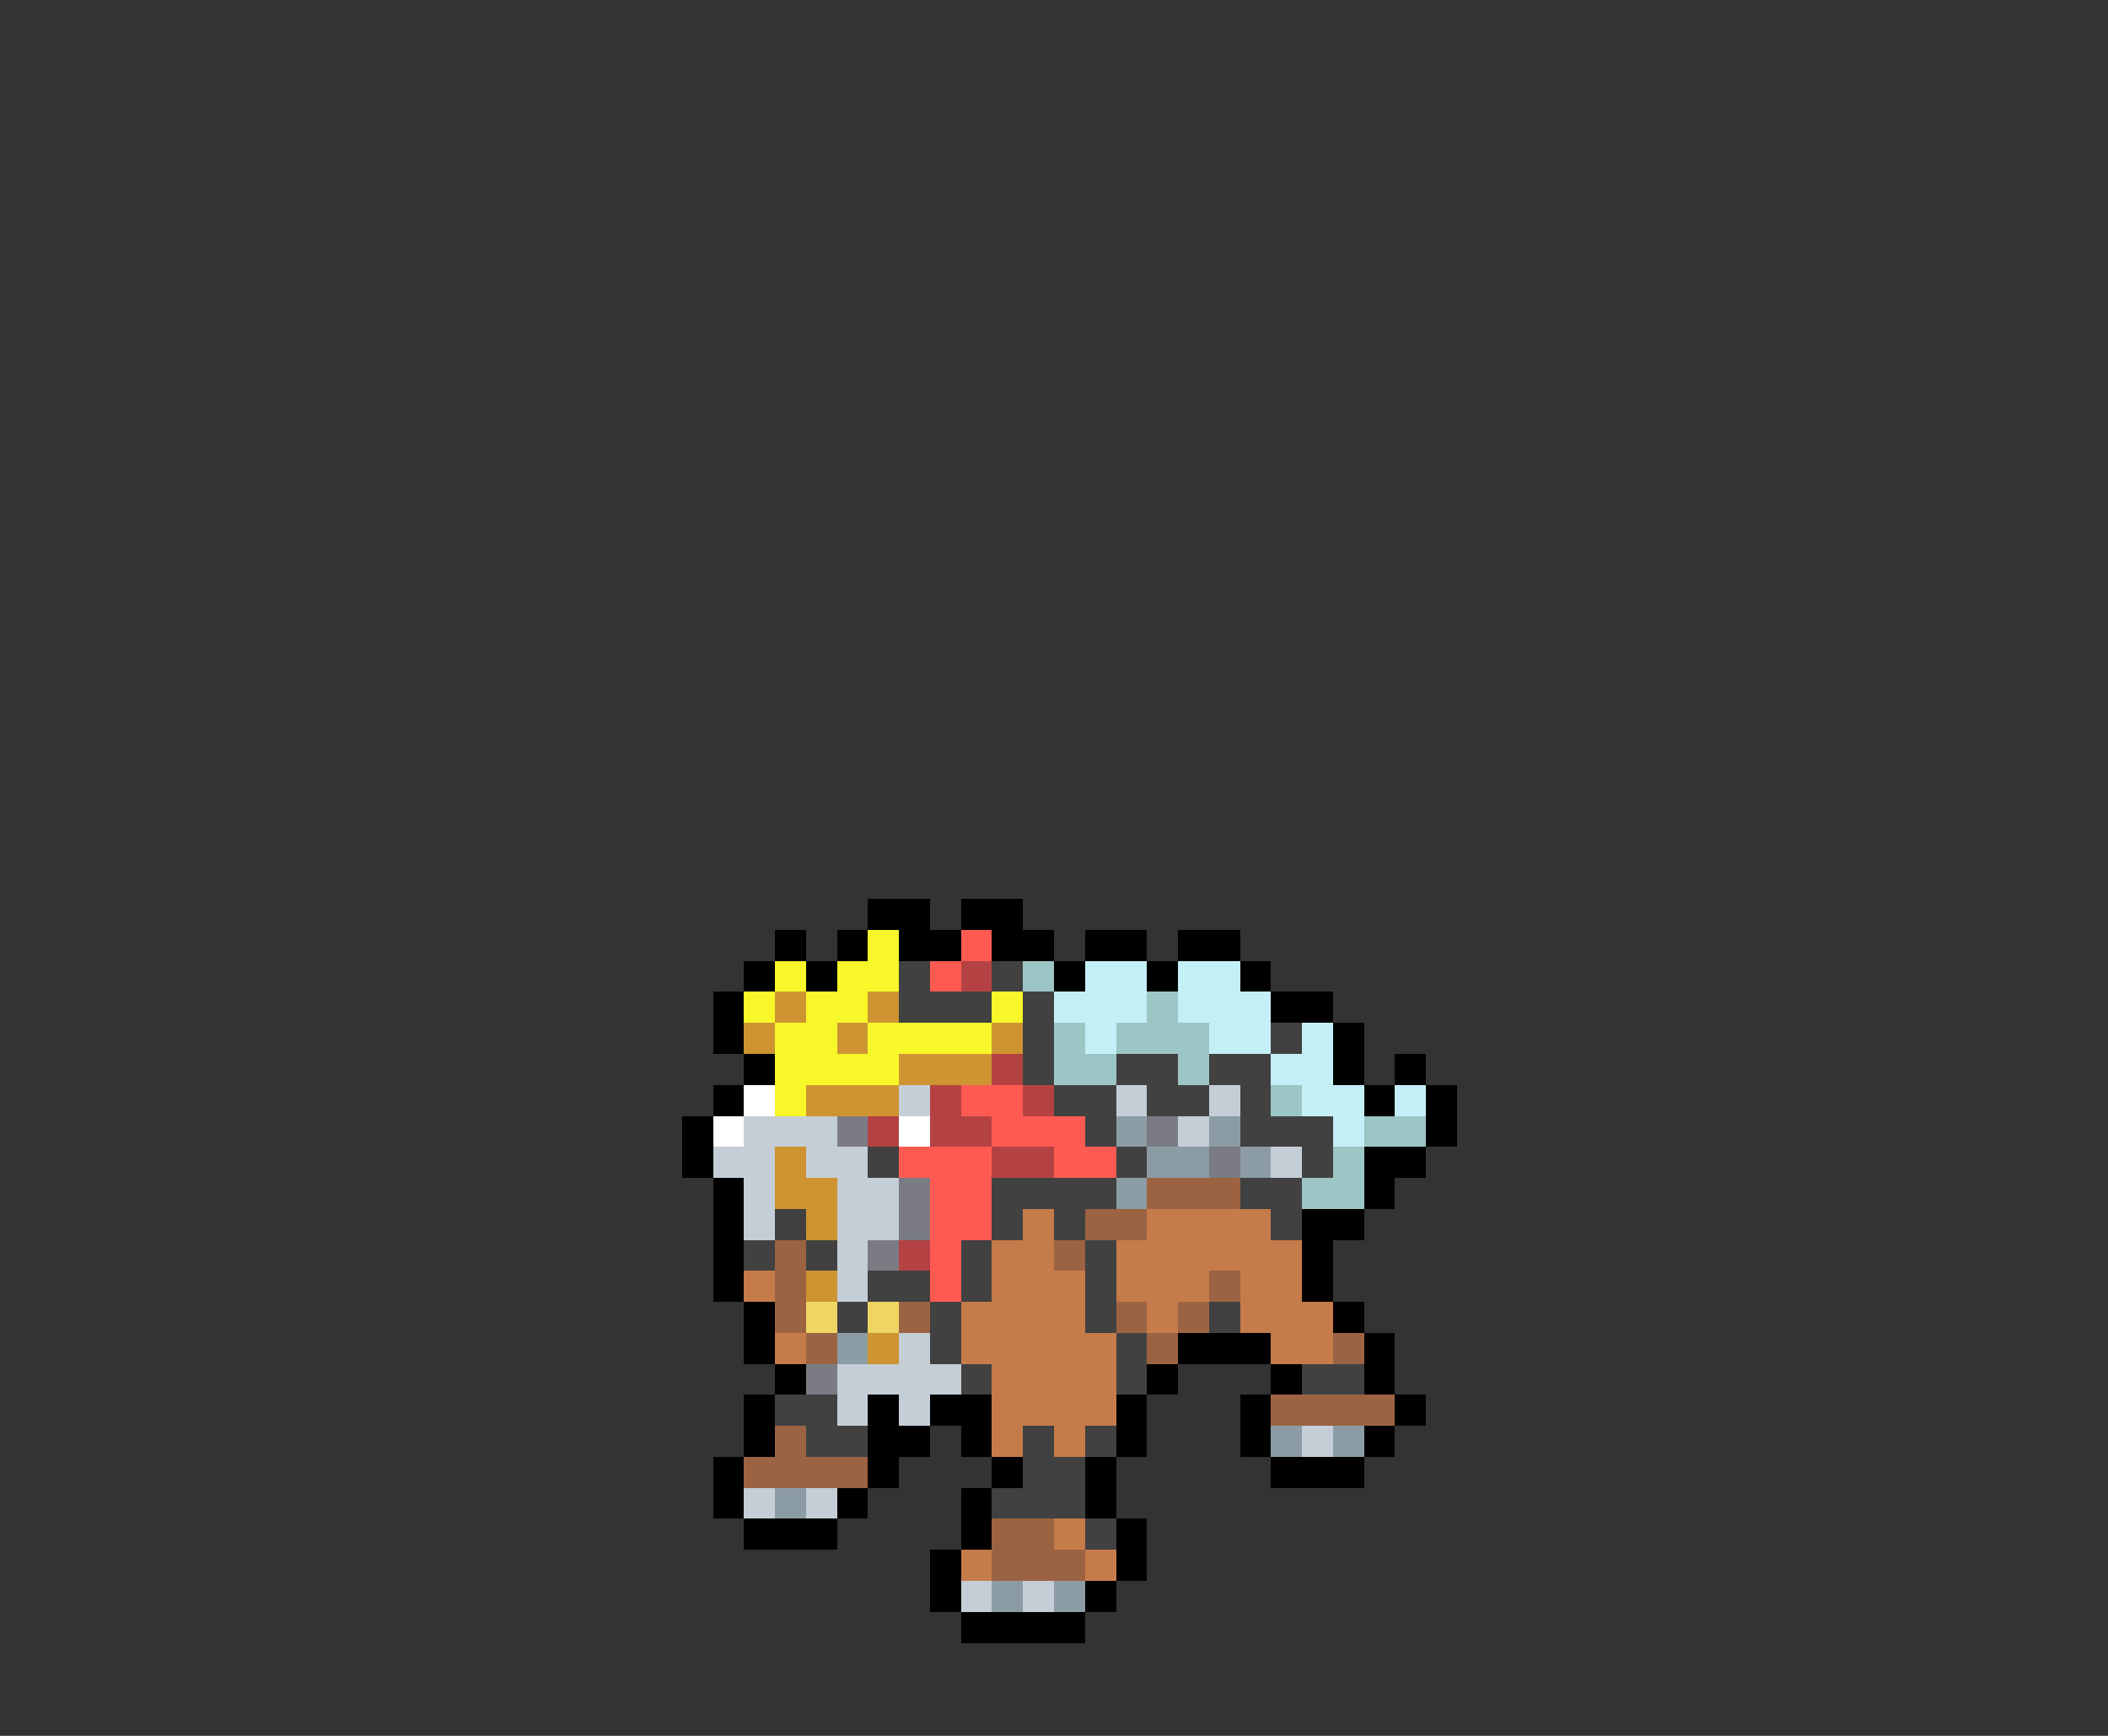 <svg xmlns="http://www.w3.org/2000/svg" viewBox="0 -0.5 68 56" shape-rendering="crispEdges">
<rect x="0" y="-0.5" width="68" height="56" fill="#333333" stroke="none"/>
<path stroke="#000000" d="M28 29h2M31 29h2M25 30h1M27 30h1M29 30h2M32 30h2M35 30h2M38 30h2M24 31h1M26 31h1M34 31h1M37 31h1M40 31h1M23 32h1M41 32h2M23 33h1M43 33h1M24 34h1M43 34h1M45 34h1M23 35h1M44 35h1M46 35h1M22 36h1M46 36h1M22 37h1M44 37h2M23 38h1M44 38h1M23 39h1M42 39h2M23 40h1M42 40h1M23 41h1M42 41h1M24 42h1M43 42h1M24 43h1M38 43h3M44 43h1M25 44h1M37 44h1M41 44h1M44 44h1M24 45h1M28 45h1M30 45h2M36 45h1M40 45h1M45 45h1M24 46h1M28 46h2M31 46h1M36 46h1M40 46h1M44 46h1M23 47h1M28 47h1M32 47h1M35 47h1M41 47h3M23 48h1M27 48h1M31 48h1M35 48h1M24 49h3M31 49h1M36 49h1M30 50h1M36 50h1M30 51h1M35 51h1M31 52h4" />
<path stroke="#f7f729" d="M28 30h1M25 31h1M27 31h2M24 32h1M26 32h2M32 32h1M25 33h2M28 33h4M25 34h4M25 35h1" />
<path stroke="#ff5a52" d="M31 30h1M30 31h1M31 35h2M32 36h3M29 37h3M34 37h2M30 38h2M30 39h2M30 40h1M30 41h1" />
<path stroke="#414141" d="M29 31h1M32 31h1M29 32h3M33 32h1M33 33h1M41 33h1M33 34h1M36 34h2M39 34h2M34 35h2M37 35h2M40 35h1M35 36h1M40 36h3M28 37h1M36 37h1M42 37h1M32 38h4M40 38h2M25 39h1M32 39h1M34 39h1M41 39h1M24 40h1M26 40h1M31 40h1M35 40h1M28 41h2M31 41h1M35 41h1M27 42h1M30 42h1M35 42h1M39 42h1M30 43h1M36 43h1M31 44h1M36 44h1M42 44h2M25 45h2M26 46h2M33 46h1M35 46h1M33 47h2M32 48h3M35 49h1" />
<path stroke="#b54242" d="M31 31h1M32 34h1M30 35h1M33 35h1M28 36h1M30 36h2M32 37h2M29 40h1" />
<path stroke="#9cc5c5" d="M33 31h1M37 32h1M34 33h1M36 33h3M34 34h2M38 34h1M41 35h1M44 36h2M43 37h1M42 38h2" />
<path stroke="#c5eff7" d="M35 31h2M38 31h2M34 32h3M38 32h3M35 33h1M39 33h2M42 33h1M41 34h2M42 35h2M45 35h1M43 36h1" />
<path stroke="#ce9431" d="M25 32h1M28 32h1M24 33h1M27 33h1M32 33h1M29 34h3M26 35h3M25 37h1M25 38h2M26 39h1M26 41h1M28 43h1" />
<path stroke="#ffffff" d="M24 35h1M23 36h1M29 36h1" />
<path stroke="#c5ced6" d="M29 35h1M36 35h1M39 35h1M24 36h3M38 36h1M23 37h2M26 37h2M41 37h1M24 38h1M27 38h2M24 39h1M27 39h2M27 40h1M27 41h1M29 43h1M27 44h4M27 45h1M29 45h1M42 46h1M24 48h1M26 48h1M31 51h1M33 51h1" />
<path stroke="#7b7b84" d="M27 36h1M37 36h1M39 37h1M29 38h1M29 39h1M28 40h1M26 44h1" />
<path stroke="#8c9ca5" d="M36 36h1M39 36h1M37 37h2M40 37h1M36 38h1M27 43h1M41 46h1M43 46h1M25 48h1M32 51h1M34 51h1" />
<path stroke="#9c6342" d="M37 38h3M35 39h2M25 40h1M34 40h1M25 41h1M39 41h1M25 42h1M29 42h1M36 42h1M38 42h1M26 43h1M37 43h1M43 43h1M41 45h4M25 46h1M24 47h4M32 49h2M32 50h3" />
<path stroke="#c57b4a" d="M33 39h1M37 39h4M32 40h2M36 40h6M24 41h1M32 41h3M36 41h3M40 41h2M31 42h4M37 42h1M40 42h3M25 43h1M31 43h5M41 43h2M32 44h4M32 45h4M32 46h1M34 46h1M34 49h1M31 50h1M35 50h1" />
<path stroke="#efd663" d="M26 42h1M28 42h1" />
</svg>
